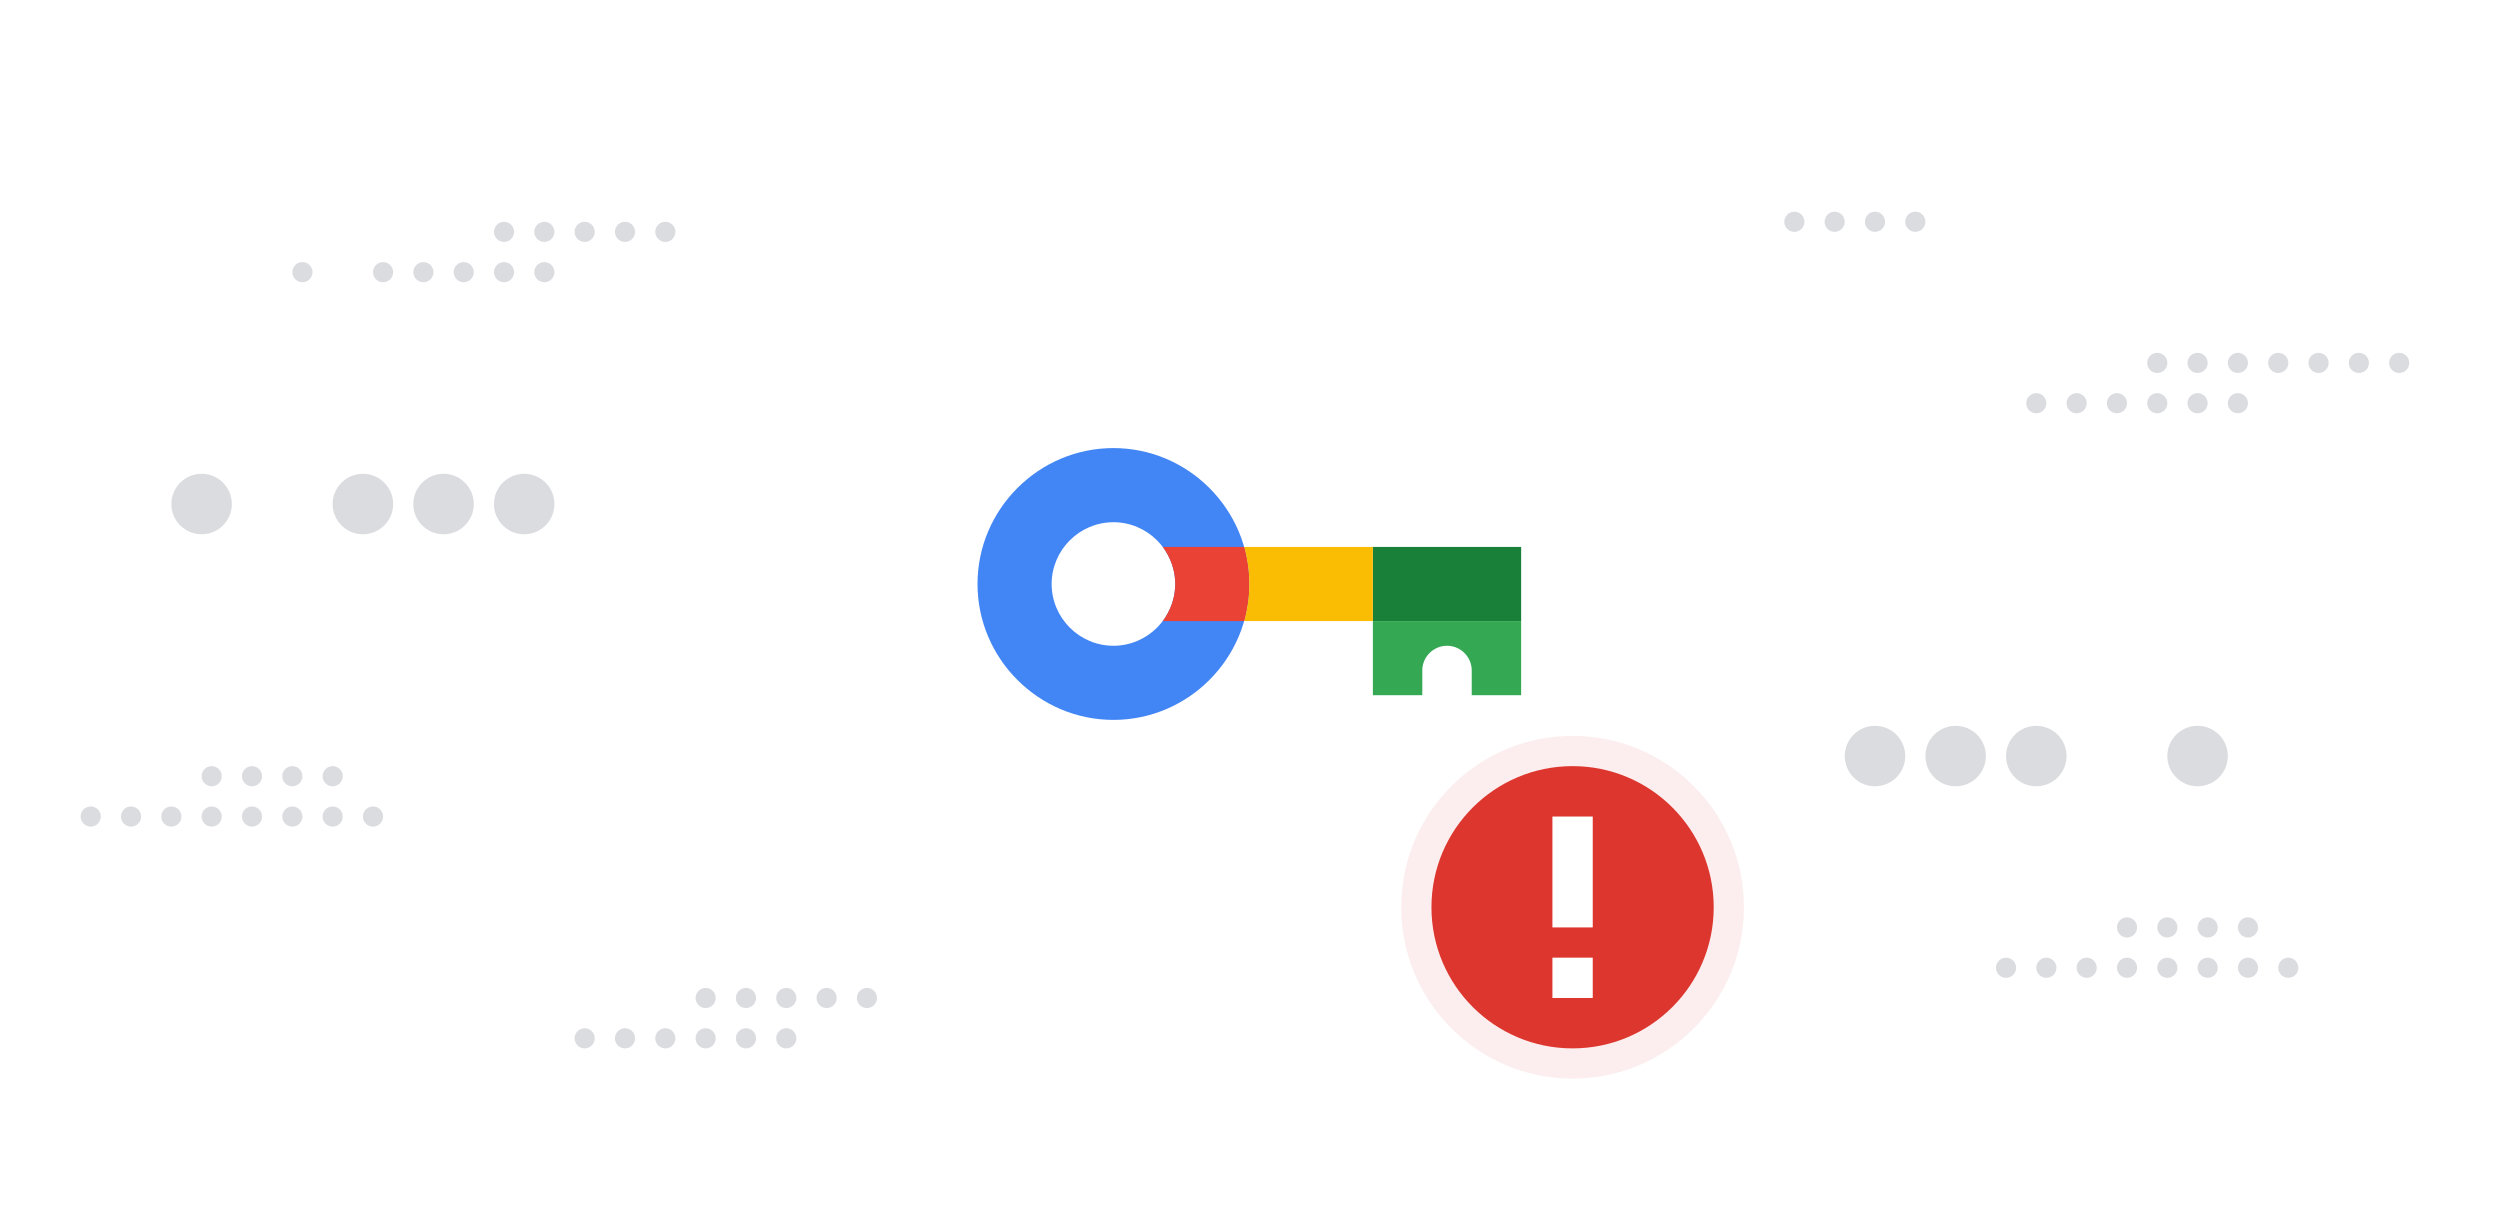 <svg xmlns="http://www.w3.org/2000/svg" width="248" height="120" fill="none" viewBox="0 0 248 120"><g filter="url(#a)"><circle cx="123.5" cy="57.5" r="38.5" fill="#fff"/></g><path fill="#188038" d="M150.897 54.256h-14.708v7.354h14.708v-7.354Z"/><path fill="#4285F4" d="M110.451 71.414c-7.415 0-13.482-6.067-13.482-13.483 0-7.415 6.067-13.482 13.482-13.482 7.415 0 13.482 6.067 13.482 13.482 0 7.416-6.067 13.483-13.482 13.483Zm0-19.61c-3.371 0-6.129 2.757-6.129 6.127 0 3.371 2.758 6.129 6.129 6.129 3.37 0 6.128-2.758 6.128-6.129 0-3.37-2.758-6.128-6.128-6.128Z"/><path fill="#34A853" d="M145.995 61.61h-9.806v7.353h4.903v-2.451a2.458 2.458 0 0 1 2.451-2.451 2.459 2.459 0 0 1 2.452 2.451v2.451h4.902V61.61h-4.902Z"/><path fill="#EA4335" d="M123.443 54.256h-8.09c.736 1.042 1.226 2.267 1.226 3.677 0 1.41-.49 2.635-1.226 3.677h8.09c.306-1.165.49-2.39.49-3.677a14.41 14.41 0 0 0-.49-3.677Z"/><path fill="#FBBC04" d="M136.189 54.256h-12.747c.307 1.164.491 2.39.491 3.677s-.184 2.512-.491 3.677h12.747v-7.354Z"/><circle cx="156" cy="90" r="17" fill="#FCEEEE"/><path fill="#DC362E" d="M156 104c7.732 0 14-6.268 14-14s-6.268-14-14-14-14 6.268-14 14 6.268 14 14 14Z"/><path fill="#fff" d="M158 81h-4v11h4V81ZM158 95h-4v4h4v-4Z"/><circle cx="58" cy="23" r="1" fill="#DADCE0"/><circle cx="62" cy="23" r="1" fill="#DADCE0"/><circle cx="50" cy="23" r="1" fill="#DADCE0"/><circle cx="54" cy="23" r="1" fill="#DADCE0"/><circle cx="66" cy="23" r="1" fill="#DADCE0"/><circle cx="78" cy="99" r="1" fill="#DADCE0"/><circle cx="70" cy="99" r="1" fill="#DADCE0"/><circle cx="74" cy="99" r="1" fill="#DADCE0"/><circle cx="82" cy="99" r="1" fill="#DADCE0"/><circle cx="186" cy="22" r="1" fill="#DADCE0"/><circle cx="190" cy="22" r="1" fill="#DADCE0"/><circle cx="178" cy="22" r="1" fill="#DADCE0"/><circle cx="182" cy="22" r="1" fill="#DADCE0"/><circle cx="86" cy="99" r="1" fill="#DADCE0"/><circle cx="222" cy="36" r="1" fill="#DADCE0"/><circle cx="226" cy="36" r="1" fill="#DADCE0"/><circle cx="42" cy="27" r="1" fill="#DADCE0"/><circle cx="46" cy="27" r="1" fill="#DADCE0"/><circle cx="30" cy="27" r="1" fill="#DADCE0"/><circle cx="50" cy="27" r="1" fill="#DADCE0"/><circle cx="54" cy="27" r="1" fill="#DADCE0"/><circle cx="214" cy="36" r="1" fill="#DADCE0"/><circle cx="38" cy="27" r="1" fill="#DADCE0"/><circle cx="218" cy="36" r="1" fill="#DADCE0"/><circle cx="230" cy="36" r="1" fill="#DADCE0"/><circle cx="234" cy="36" r="1" fill="#DADCE0"/><circle cx="238" cy="36" r="1" fill="#DADCE0"/><circle cx="62" cy="103" r="1" fill="#DADCE0"/><circle cx="66" cy="103" r="1" fill="#DADCE0"/><circle cx="70" cy="103" r="1" fill="#DADCE0"/><circle cx="74" cy="103" r="1" fill="#DADCE0"/><circle cx="78" cy="103" r="1" fill="#DADCE0"/><circle cx="58" cy="103" r="1" fill="#DADCE0"/><circle cx="206" cy="40" r="1" fill="#DADCE0"/><circle cx="210" cy="40" r="1" fill="#DADCE0"/><circle cx="214" cy="40" r="1" fill="#DADCE0"/><circle cx="219" cy="96" r="1" fill="#DADCE0"/><circle cx="223" cy="96" r="1" fill="#DADCE0"/><circle cx="215" cy="92" r="1" fill="#DADCE0"/><circle cx="219" cy="92" r="1" fill="#DADCE0"/><circle cx="227" cy="96" r="1" fill="#DADCE0"/><circle cx="29" cy="81" r="1" fill="#DADCE0"/><circle cx="223" cy="92" r="1" fill="#DADCE0"/><circle cx="33" cy="81" r="1" fill="#DADCE0"/><circle cx="25" cy="77" r="1" fill="#DADCE0"/><circle cx="199" cy="96" r="1" fill="#DADCE0"/><circle cx="215" cy="96" r="1" fill="#DADCE0"/><circle cx="203" cy="96" r="1" fill="#DADCE0"/><circle cx="207" cy="96" r="1" fill="#DADCE0"/><circle cx="211" cy="96" r="1" fill="#DADCE0"/><circle cx="211" cy="92" r="1" fill="#DADCE0"/><circle cx="29" cy="77" r="1" fill="#DADCE0"/><circle cx="37" cy="81" r="1" fill="#DADCE0"/><circle cx="33" cy="77" r="1" fill="#DADCE0"/><circle cx="9" cy="81" r="1" fill="#DADCE0"/><circle cx="25" cy="81" r="1" fill="#DADCE0"/><circle cx="13" cy="81" r="1" fill="#DADCE0"/><circle cx="17" cy="81" r="1" fill="#DADCE0"/><circle cx="21" cy="81" r="1" fill="#DADCE0"/><circle cx="21" cy="77" r="1" fill="#DADCE0"/><circle cx="202" cy="40" r="1" fill="#DADCE0"/><circle cx="218" cy="40" r="1" fill="#DADCE0"/><circle cx="222" cy="40" r="1" fill="#DADCE0"/><circle cx="36" cy="50" r="3" fill="#DADCE0"/><circle cx="44" cy="50" r="3" fill="#DADCE0"/><circle cx="52" cy="50" r="3" fill="#DADCE0"/><circle cx="20" cy="50" r="3" fill="#DADCE0"/><circle cx="186" cy="75" r="3" fill="#DADCE0"/><circle cx="194" cy="75" r="3" fill="#DADCE0"/><circle cx="202" cy="75" r="3" fill="#DADCE0"/><circle cx="218" cy="75" r="3" fill="#DADCE0"/><defs><filter id="a" width="94.303" height="94.303" x="76.348" y="10.348" color-interpolation-filters="sRGB" filterUnits="userSpaceOnUse"><feFlood flood-opacity="0" result="BackgroundImageFix"/><feColorMatrix in="SourceAlpha" result="hardAlpha" values="0 0 0 0 0 0 0 0 0 0 0 0 0 0 0 0 0 0 127 0"/><feOffset/><feGaussianBlur stdDeviation="4.326"/><feComposite in2="hardAlpha" operator="out"/><feColorMatrix values="0 0 0 0 0 0 0 0 0 0 0 0 0 0 0 0 0 0 0.15 0"/><feBlend in2="BackgroundImageFix" result="effect1_dropShadow_22742_4703"/><feBlend in="SourceGraphic" in2="effect1_dropShadow_22742_4703" result="shape"/></filter></defs></svg>